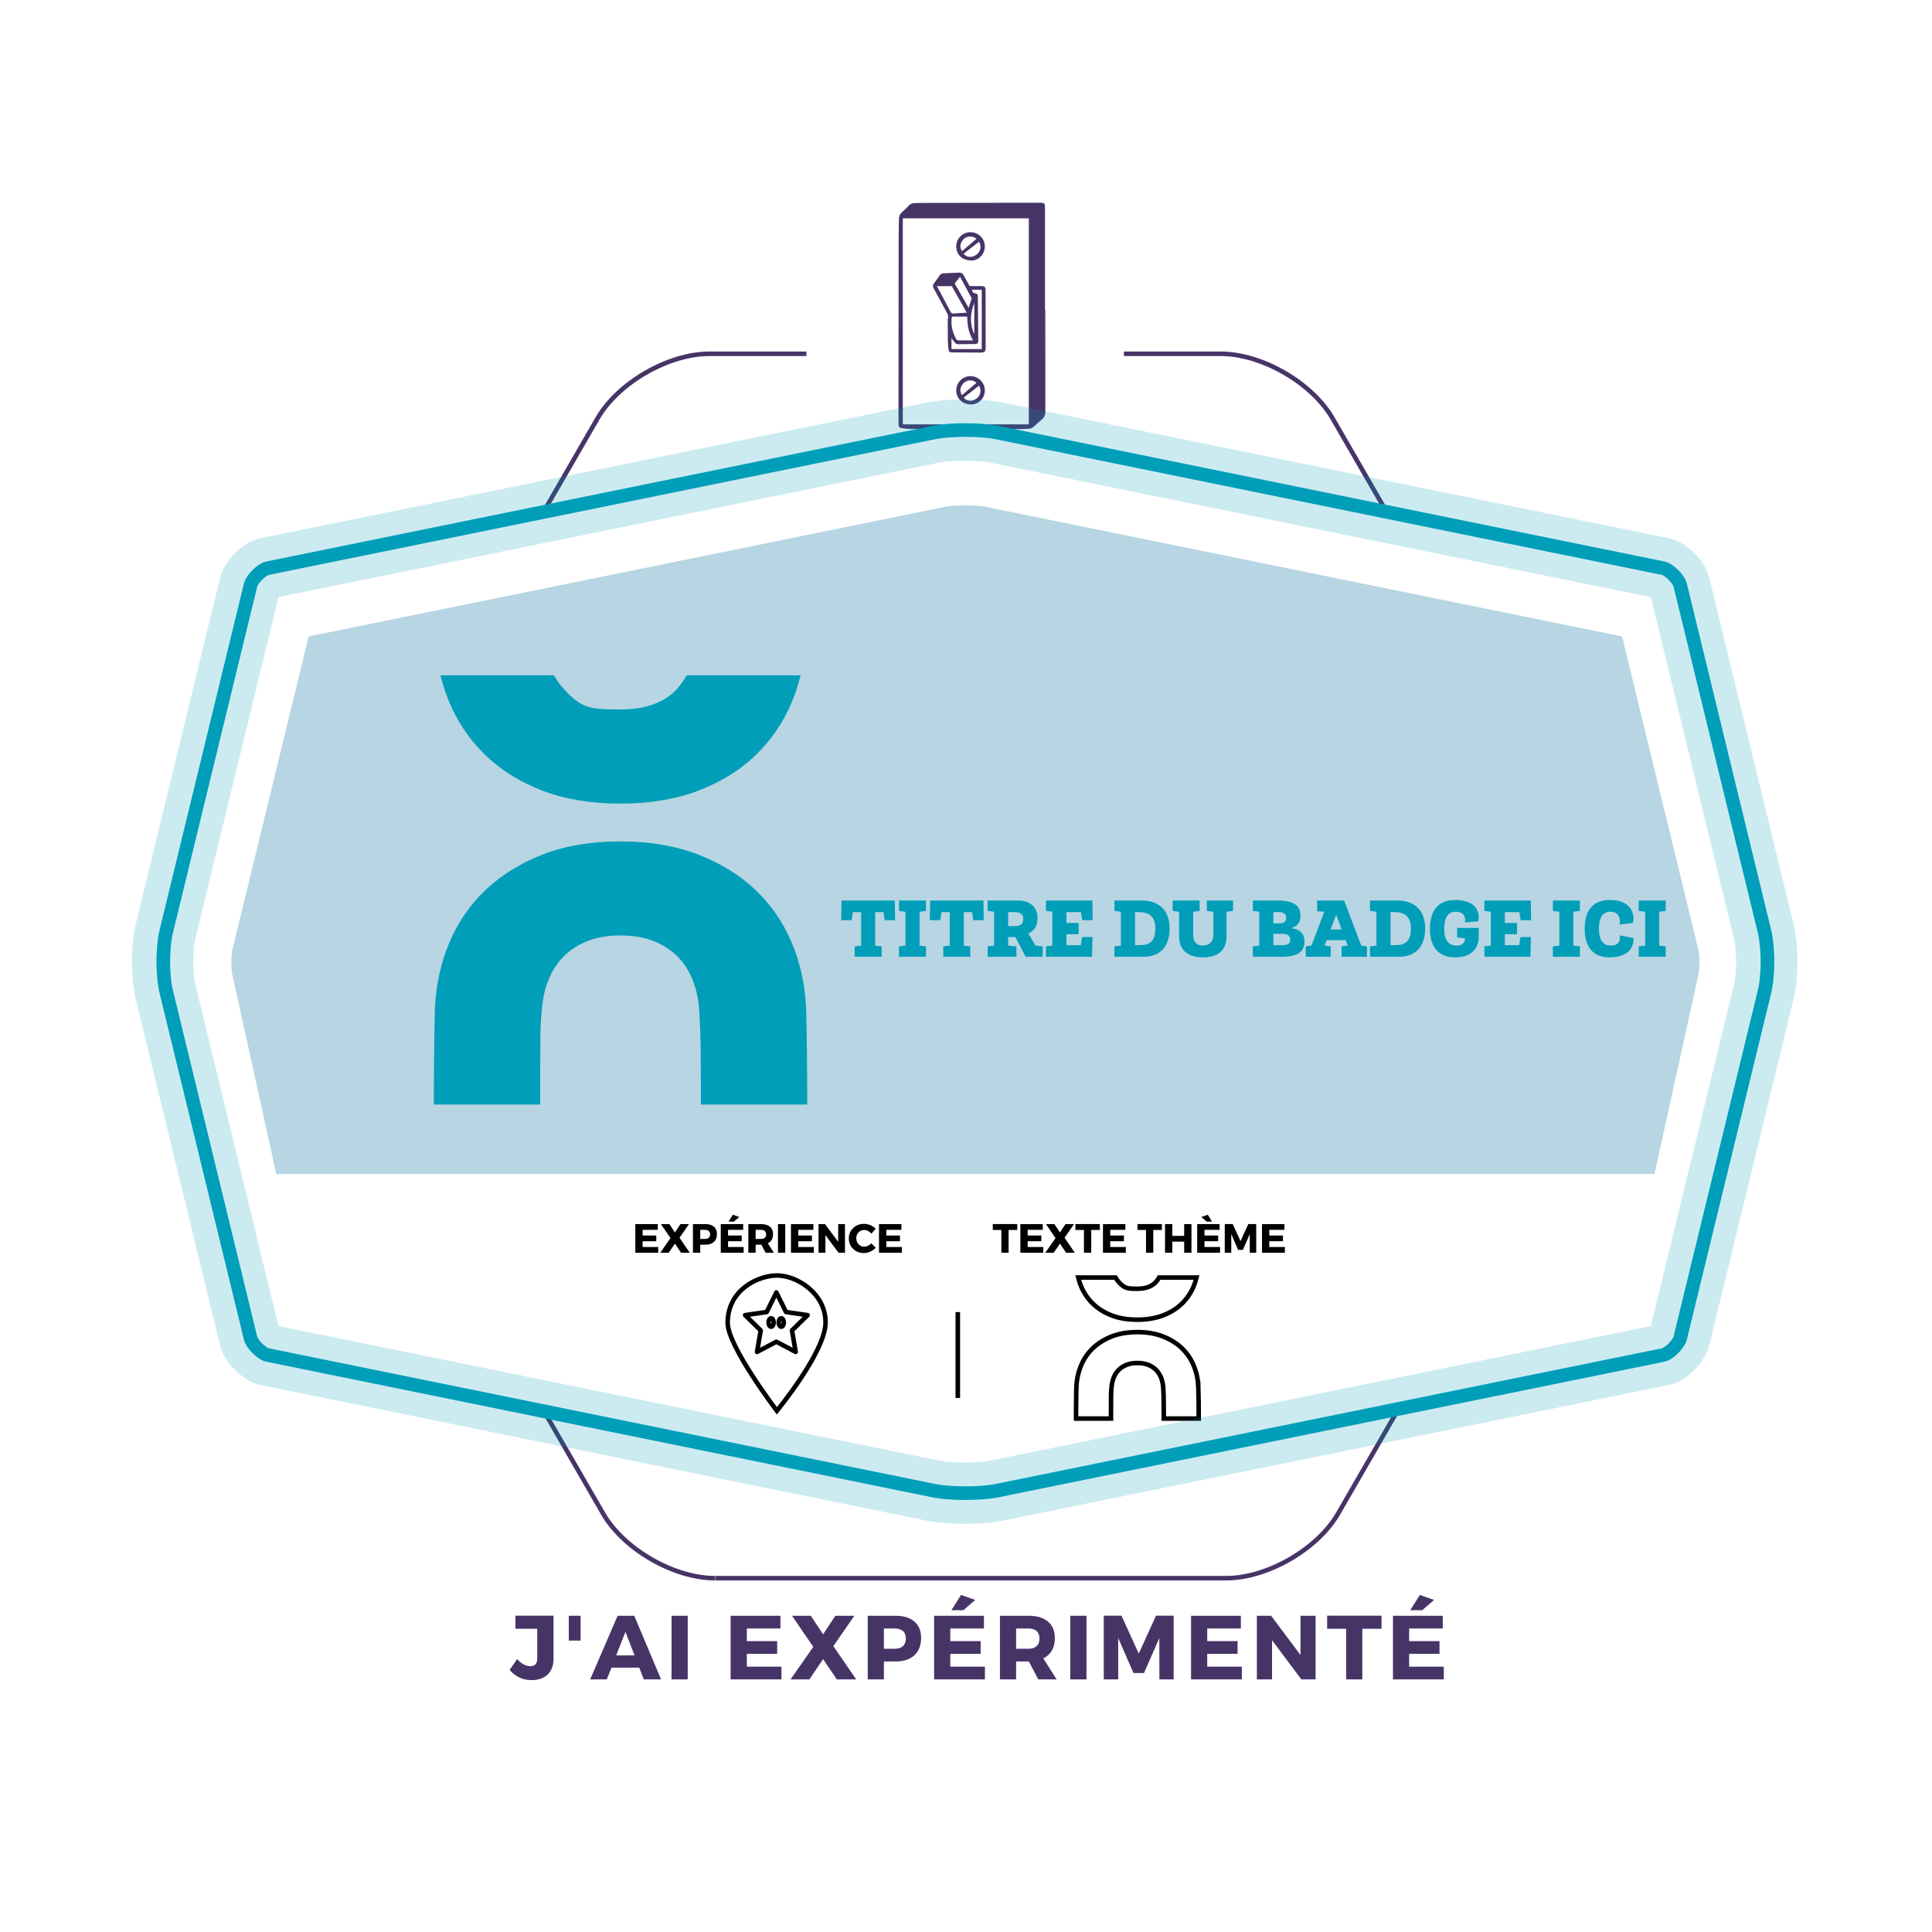 <?xml version="1.0" encoding="UTF-8" standalone="no"?>
<svg xmlns:dc="http://purl.org/dc/elements/1.1/"
  xmlns:cc="http://creativecommons.org/ns#"
  xmlns:rdf="http://www.w3.org/1999/02/22-rdf-syntax-ns#"
  xmlns:svg="http://www.w3.org/2000/svg"
  xmlns="http://www.w3.org/2000/svg" version="1.1" x="0px" y="0px" width="100%" height="100%" viewBox="0 0 850 850" enable-background="new 0 0 850.394 841.89" xml:space="preserve" id="svg235">
  <defs id="defs239">
    <pattern id="EMFhbasepattern" patternUnits="userSpaceOnUse" width="6" height="6" x="0" y="0" />
  </defs>
  <!-- <g id="layer14">
    <g id="filet_2_categorie-6" style="display:inline" transform="translate(-1.0793268)">
      <path opacity="0.2" fill="none" stroke="#009eb9" stroke-width="27" stroke-miterlimit="10" d="m 778.406,423.063 c -0.049,4.906 -0.524,10.207 -1.412,13.588 l -37.028,152.133 c -0.714,2.703 -4.981,6.898 -7.498,7.365 L 438.74,655.96 c -3.306,0.609 -8.155,0.961 -13.248,0.961 v 0 c -5.091,0 -9.94,-0.352 -13.248,-0.961 L 118.516,596.149 c -2.515,-0.467 -6.783,-4.662 -7.498,-7.365 L 73.991,436.651 c -0.887,-3.381 -1.362,-8.682 -1.411,-13.588 v 0 c 0.049,-4.907 0.524,-10.209 1.411,-13.59 L 111.019,257.34 c 0.714,-2.703 4.983,-6.897 7.498,-7.363 l 293.728,-59.812 c 3.308,-0.608 8.157,-0.962 13.248,-0.962 v 0 c 5.093,0 9.942,0.354 13.248,0.962 l 293.728,59.812 c 2.517,0.466 6.784,4.66 7.498,7.363 l 37.028,152.133 c 0.887,3.381 1.362,8.683 1.411,13.59 z" id="path137-4" />
    </g>
    <g style="display:inline;fill:#ffffff;stroke:none" id="filet_3_posture" transform="translate(-1.0793268)">
      <path id="path140-9" d="m 778.718,423.063 c -0.048,4.906 -0.524,10.207 -1.412,13.588 l -37.028,152.133 c -0.714,2.703 -4.982,6.898 -7.498,7.365 L 439.053,655.96 c -3.307,0.609 -8.156,0.961 -13.25,0.961 v 0 c -5.09,0 -9.939,-0.352 -13.247,-0.961 L 118.827,596.149 c -2.514,-0.467 -6.783,-4.662 -7.497,-7.365 L 74.302,436.651 c -0.886,-3.381 -1.362,-8.682 -1.411,-13.588 v 0 c 0.048,-4.907 0.524,-10.209 1.411,-13.59 L 111.331,257.34 c 0.713,-2.703 4.982,-6.897 7.497,-7.363 l 293.729,-59.812 c 3.308,-0.609 8.157,-0.962 13.247,-0.962 v 0 c 5.093,0 9.943,0.353 13.25,0.962 l 293.727,59.812 c 2.516,0.466 6.784,4.66 7.498,7.363 l 37.028,152.133 c 0.886,3.381 1.363,8.683 1.411,13.59 z" stroke-miterlimit="10" stroke-width="6" stroke="#009eb9" fill="none" style="fill:#ffffff;stroke:none" />
    </g>
  </g> -->
  <g id="layer13" style="display:inline">
    <g id="texte_posture" transform="translate(-1.079)">
      <g id="g34">
        <g id="g32">
          <path fill="#473467" d="m 244.607,710.826 v 18.961 c 0,2.959 -0.86,5.267 -2.58,6.92 -1.72,1.653 -4.087,2.479 -7.1,2.479 -3.814,0 -7.027,-1.493 -9.641,-4.479 l 3.28,-4.76 c 2,2.08 3.96,3.119 5.88,3.119 2,0 3,-1.146 3,-3.439 v -13.04 h -9.6 v -5.761 z" id="path2" />
          <path fill="#473467" d="m 256.526,721.787 h -5.199 v -10.92 h 5.199 z" id="path4" />
          <path fill="#473467" d="m 282.327,733.707 h -12.24 l -2.04,5.16 h -7.32 l 12.08,-28 h 7.32 l 11.8,28 h -7.6 z m -2.08,-5.4 -4,-10.359 -4.08,10.359 z" id="path6" />
          <path fill="#473467" d="m 303.646,738.867 h -7.12 v -28 h 7.12 z" id="path8" />
          <path fill="#473467" d="m 344.446,716.467 h -14.8 v 5.561 h 13.36 v 5.6 h -13.36 v 5.64 h 15.24 v 5.601 h -22.36 v -28 h 21.92 z" id="path10" />
          <path fill="#473467" d="m 367.727,724.227 10.04,14.641 h -8.521 l -6.04,-8.92 -6.039,8.92 h -8.28 l 10,-14.32 -9.36,-13.68 h 8.28 l 5.399,8.16 5.4,-8.16 h 8.36 z" id="path12" />
          <path fill="#473467" d="m 382.846,710.867 h 12.2 c 3.573,0 6.347,0.846 8.32,2.539 1.973,1.694 2.96,4.101 2.96,7.221 0,3.279 -0.987,5.826 -2.96,7.64 -1.974,1.813 -4.747,2.72 -8.32,2.72 h -5.08 v 7.881 h -7.12 z m 7.12,5.6 v 8.92 h 4.72 c 1.573,0 2.786,-0.387 3.641,-1.16 0.853,-0.773 1.279,-1.893 1.279,-3.359 0,-1.44 -0.427,-2.533 -1.279,-3.28 -0.854,-0.747 -2.067,-1.12 -3.641,-1.12 h -4.72 z" id="path14" />
          <path fill="#473467" d="m 433.966,716.467 h -14.8 v 5.561 h 13.36 v 5.6 h -13.36 v 5.64 h 15.24 v 5.601 h -22.36 v -28 h 21.92 z m -3.84,-12.561 -5.2,4.521 h -5.279 l 4.239,-6.72 z" id="path16" />
          <path fill="#473467" d="m 457.886,738.867 -4.16,-7.881 h -0.199 -5.4 v 7.881 h -7.12 v -28 h 12.521 c 3.706,0 6.573,0.846 8.6,2.539 2.026,1.694 3.04,4.101 3.04,7.221 0,4.32 -1.693,7.32 -5.08,9 l 5.88,9.24 z m -9.76,-13.48 h 5.4 c 1.546,0 2.746,-0.387 3.6,-1.16 0.854,-0.773 1.28,-1.893 1.28,-3.359 0,-1.44 -0.427,-2.533 -1.28,-3.28 -0.853,-0.747 -2.054,-1.12 -3.6,-1.12 h -5.4 z" id="path18" />
          <path fill="#473467" d="m 479.086,738.867 h -7.12 v -28 h 7.12 z" id="path20" />
          <path fill="#473467" d="m 517.445,738.867 h -6.279 l -0.04,-18.201 -6.721,15.4 h -4.64 l -6.72,-15.4 v 18.201 h -6.36 v -28.041 h 7.8 l 7.601,16.681 7.6,-16.681 h 7.76 v 28.041 z" id="path22" />
          <path fill="#473467" d="m 547.005,716.467 h -14.8 v 5.561 h 13.36 v 5.6 h -13.36 v 5.64 h 15.24 v 5.601 h -22.36 v -28 h 21.92 z" id="path24" />
          <path fill="#473467" d="m 579.885,738.867 h -6.279 l -12.88,-17.24 v 17.24 h -6.681 v -28 h 6.28 l 12.92,17.279 v -17.279 h 6.64 z" id="path26" />
          <path fill="#473467" d="m 608.885,716.587 h -8.44 v 22.28 h -7.12 v -22.28 h -8.359 v -5.761 h 23.92 v 5.761 z" id="path28" />
          <path fill="#473467" d="m 635.844,716.467 h -14.8 v 5.561 h 13.36 v 5.6 h -13.36 v 5.64 h 15.24 v 5.601 h -22.36 v -28 h 21.92 z m -3.84,-12.561 -5.2,4.521 h -5.279 l 4.239,-6.72 z" id="path30" />
        </g>
      </g>
    </g>
  </g>
  <g id="layer12" style="display:inline">
    <g style="display:inline" id="filet_separation_theme" transform="translate(-1.079)">
      <line id="line37" y2="615.04" x2="422.469" y1="577.257" x1="422.469" stroke-miterlimit="10" stroke-width="2" stroke="#000000" fill="none" />
    </g>
  </g>
  <g id="layer11" style="display:inline">
    <g style="display:inline" id="picto_theme" transform="translate(-1.079)">
      <g id="g44">
        <path id="path40" d="m 481.994,573.654 c 2.246,2.157 5.02,3.875 8.242,5.102 3.221,1.229 7.002,1.853 11.238,1.853 4.178,0 7.945,-0.623 11.193,-1.853 3.25,-1.227 6.039,-2.943 8.285,-5.102 2.249,-2.159 4.01,-4.719 5.231,-7.604 0.534,-1.265 0.978,-2.605 1.321,-3.992 h -16.461 c -0.434,0.747 -0.871,1.367 -1.334,1.889 -1.795,2.023 -4.565,3.05 -8.236,3.05 -4.46,0 -5.666,-0.149 -8.277,-3.048 -0.473,-0.521 -0.906,-1.125 -1.354,-1.891 h -16.404 c 0.342,1.382 0.787,2.724 1.326,3.991 1.223,2.889 2.982,5.448 5.23,7.605 z" stroke-miterlimit="10" stroke-width="2" stroke="#000000" fill="none" />
        <path id="path42" d="m 528.289,609.896 c -0.172,-3.267 -0.881,-6.391 -2.105,-9.282 -1.221,-2.881 -2.98,-5.422 -5.229,-7.551 -2.245,-2.127 -5.034,-3.843 -8.288,-5.102 -3.252,-1.256 -7.018,-1.894 -11.191,-1.894 -4.231,0 -8.013,0.638 -11.236,1.893 -3.225,1.26 -6,2.977 -8.246,5.103 -2.247,2.127 -4.006,4.668 -5.227,7.551 -1.226,2.889 -1.935,6.011 -2.107,9.284 -0.119,2.587 -0.172,10.858 -0.172,13.566 0,0.202 0.002,0.393 0.006,0.587 l 10e-4,0.061 h 15.365 l -0.001,-0.116 c -0.004,-0.233 -0.008,-0.467 -0.008,-0.709 0,-1.283 0.014,-8.247 0.045,-9.537 0.031,-1.337 0.103,-2.471 0.217,-3.463 0.117,-1.493 0.433,-2.904 0.936,-4.181 0.506,-1.28 1.231,-2.41 2.16,-3.358 0.926,-0.949 2.09,-1.709 3.453,-2.256 1.365,-0.546 2.984,-0.823 4.814,-0.823 1.828,0 3.448,0.277 4.813,0.823 1.361,0.546 2.525,1.306 3.457,2.255 0.925,0.951 1.65,2.08 2.156,3.358 0.501,1.276 0.816,2.687 0.936,4.194 0.059,1.02 0.117,2.163 0.176,3.441 0.057,1.296 0.084,8.262 0.084,9.546 0,0.212 -0.006,0.418 -0.012,0.624 -0.002,0.066 -0.004,0.133 -0.006,0.201 h 15.379 l 0.002,-0.078 c 0.003,-0.187 0.006,-0.373 0.006,-0.569 -0.002,-2.91 -0.063,-11.035 -0.178,-13.568 z" stroke-miterlimit="10" stroke-width="2" stroke="#000000" fill="none" />
      </g>
    </g>
  </g>
  <g id="layer10" style="display:inline">
    <g style="display:inline" id="texte_picto_theme" transform="translate(-1.079)">
      <g id="g67">
        <path id="path47" d="m 448.629,541.128 h -3.799 v 10.026 h -3.203 v -10.026 h -3.763 v -2.593 h 10.765 z" />
        <path id="path49" d="m 459.86,541.074 h -6.66 v 2.502 h 6.013 v 2.52 H 453.2 v 2.538 h 6.858 v 2.521 h -10.063 v -12.601 h 9.864 v 2.52 z" />
        <path id="path51" d="m 469.436,544.566 4.519,6.588 h -3.834 l -2.718,-4.015 -2.719,4.015 h -3.726 l 4.5,-6.444 -4.212,-6.156 h 3.727 l 2.43,3.672 2.43,-3.672 h 3.762 z" />
        <path id="path53" d="m 484.971,541.128 h -3.799 v 10.026 h -3.203 v -10.026 h -3.763 v -2.593 h 10.765 z" />
        <path id="path55" d="m 496.202,541.074 h -6.66 v 2.502 h 6.013 v 2.52 h -6.013 v 2.538 h 6.858 v 2.521 h -10.063 v -12.601 h 9.864 v 2.52 z" />
        <path id="path57" d="m 512.275,541.128 h -3.798 v 10.026 h -3.204 v -10.026 h -3.762 v -2.593 h 10.764 z" />
        <path id="path59" d="m 525.271,551.154 h -3.203 v -4.896 h -5.221 v 4.896 h -3.204 v -12.601 h 3.204 v 5.185 h 5.221 v -5.185 h 3.203 z" />
        <path id="path61" d="m 537.656,541.074 h -6.66 v 2.502 h 6.012 v 2.52 h -6.012 v 2.538 h 6.857 v 2.521 H 527.79 v -12.601 h 9.865 v 2.52 z m -3.312,-3.619 h -2.376 l -2.34,-2.033 2.808,-0.99 z" />
        <path id="path63" d="m 553.766,551.154 h -2.826 l -0.018,-8.19 -3.024,6.931 h -2.088 l -3.024,-6.931 v 8.19 h -2.861 v -12.619 h 3.51 l 3.42,7.507 3.42,-7.507 h 3.492 v 12.619 z" />
        <path id="path65" d="m 566.168,541.074 h -6.66 v 2.502 h 6.012 v 2.52 h -6.012 v 2.538 h 6.857 v 2.521 h -10.063 v -12.601 h 9.865 v 2.52 z" />
      </g>
    </g>
  </g>
  <g id="layer9" style="display:inline">
    <g style="display:inline" id="picto_categorie" transform="translate(-1.079)">
      <g id="g78">
        <path id="path70" d="m 321.219,582.015 c 0,-14.545 13.305,-20.858 21.761,-20.858 8.456,0 21.31,7.668 21.31,20.634 0,12.966 -21.422,38.898 -21.422,38.898 0,0 -21.649,-28.415 -21.649,-38.674 z" stroke-miterlimit="10" stroke-linecap="round" stroke-width="2" stroke="#000000" fill="none" />
        <polygon id="polygon72" points="338.391,577.233 342.642,568.62 346.892,577.233 356.397,578.615 349.52,585.318 351.143,594.786 342.642,590.315 334.14,594.786 335.764,585.318 328.886,578.615 " stroke-miterlimit="10" stroke-linejoin="round" stroke-linecap="round" stroke-width="2" stroke="#000000" fill="none" />
        <ellipse id="ellipse74" ry="1.854" rx="1.13" cy="581.844" cx="344.802" stroke-miterlimit="10" stroke-linejoin="round" stroke-linecap="round" stroke-width="2" stroke="#000000" fill="none" />
        <ellipse id="ellipse76" ry="1.854" rx="1.13" cy="581.844" cx="340.339" stroke-miterlimit="10" stroke-linejoin="round" stroke-linecap="round" stroke-width="2" stroke="#000000" fill="none" />
      </g>
    </g>
  </g>
  <g id="layer8" style="display:inline">
    <g style="display:inline" id="texte_picto_categorie" transform="translate(-1.079)">
      <g id="g101">
        <path id="path81" d="m 290.465,541.074 h -6.66 v 2.502 h 6.012 v 2.52 h -6.012 v 2.538 h 6.858 v 2.521 h -10.062 v -12.601 h 9.864 z" />
        <path id="path83" d="m 300.041,544.566 4.518,6.588 h -3.834 l -2.718,-4.015 -2.718,4.015 h -3.726 l 4.5,-6.444 -4.212,-6.156 h 3.726 l 2.43,3.672 2.43,-3.672 h 3.762 z" />
        <path id="path85" d="m 305.944,538.554 h 5.49 c 1.608,0 2.856,0.382 3.744,1.144 0.888,0.762 1.332,1.845 1.332,3.248 0,1.477 -0.444,2.623 -1.332,3.438 -0.888,0.816 -2.136,1.224 -3.744,1.224 h -2.286 v 3.547 h -3.204 z m 3.204,2.52 v 4.014 h 2.124 c 0.708,0 1.254,-0.174 1.638,-0.521 0.384,-0.349 0.576,-0.853 0.576,-1.513 0,-0.647 -0.192,-1.14 -0.576,-1.476 -0.384,-0.336 -0.93,-0.504 -1.638,-0.504 z" />
        <path id="path87" d="m 328.048,541.074 h -6.66 v 2.502 h 6.012 v 2.52 h -6.012 v 2.538 h 6.858 v 2.521 h -10.062 v -12.601 h 9.864 z m -1.728,-5.652 -2.34,2.033 h -2.376 l 1.908,-3.023 z" />
        <path id="path89" d="m 337.912,551.154 -1.872,-3.547 h -0.09 -2.43 v 3.547 h -3.204 v -12.601 h 5.634 c 1.668,0 2.958,0.382 3.87,1.144 0.912,0.762 1.368,1.845 1.368,3.248 0,1.944 -0.762,3.295 -2.286,4.051 l 2.646,4.158 z m -4.392,-6.066 h 2.43 c 0.696,0 1.236,-0.174 1.62,-0.521 0.384,-0.349 0.576,-0.853 0.576,-1.513 0,-0.647 -0.192,-1.14 -0.576,-1.476 -0.384,-0.336 -0.924,-0.504 -1.62,-0.504 h -2.43 z" />
        <path id="path91" d="m 346.552,551.154 h -3.204 v -12.601 h 3.204 z" />
        <path id="path93" d="m 358.936,541.074 h -6.66 v 2.502 h 6.012 v 2.52 h -6.012 v 2.538 h 6.858 v 2.521 h -10.062 v -12.601 h 9.864 z" />
        <path id="path95" d="m 372.832,551.154 h -2.826 l -5.796,-7.758 v 7.758 h -3.006 v -12.601 h 2.826 l 5.814,7.776 v -7.776 h 2.988 z" />
        <path id="path97" d="m 381.256,538.445 c 0.936,0 1.857,0.192 2.763,0.576 0.906,0.385 1.677,0.9 2.313,1.549 l -1.854,2.195 c -0.408,-0.504 -0.897,-0.902 -1.467,-1.197 -0.57,-0.293 -1.137,-0.44 -1.701,-0.44 -0.996,0 -1.83,0.351 -2.502,1.053 -0.672,0.702 -1.008,1.569 -1.008,2.601 0,1.057 0.336,1.938 1.008,2.646 0.672,0.709 1.506,1.063 2.502,1.063 0.528,0 1.077,-0.133 1.647,-0.396 0.569,-0.264 1.077,-0.623 1.521,-1.08 l 1.872,1.98 c -0.684,0.695 -1.491,1.254 -2.421,1.674 -0.93,0.42 -1.857,0.63 -2.781,0.63 -1.896,0 -3.474,-0.618 -4.734,-1.854 -1.26,-1.235 -1.89,-2.777 -1.89,-4.625 0,-1.813 0.642,-3.328 1.926,-4.545 1.284,-1.22 2.886,-1.83 4.806,-1.83 z" />
        <path id="path99" d="m 397.671,541.074 h -6.66 v 2.502 h 6.012 v 2.52 h -6.012 v 2.538 h 6.858 v 2.521 h -10.062 v -12.601 h 9.864 z" />
      </g>
    </g>
  </g>
  <g id="layer7" style="display:inline">
    <g style="display:inline" id="fond_categorie" transform="translate(-1.079)">
      <path id="path104" d="m 122.631,516.497 h 606.346 l 19.441,-88.216 c 0.112,-0.708 0.309,-2.563 0.348,-4.929 -0.039,-2.367 -0.235,-4.221 -0.348,-4.928 L 714.726,280.002 433.927,222.822 c -1.096,-0.182 -3.97,-0.479 -8.124,-0.479 -4.151,0 -7.025,0.297 -8.123,0.479 l -280.797,57.18 -33.692,138.422 c -0.112,0.707 -0.31,2.561 -0.349,4.928 0.039,2.366 0.236,4.221 0.349,4.929 z" fill="#b7d5e2" />
    </g>
  </g>
  <g id="layer6" style="display:inline">
    <g style="display:inline" id="picto_posture" transform="translate(-1.079)">
      <g id="g119">
        <g id="g117">
          <g id="g115">
            <path id="path107" d="m 460.965,136.323 c 0,15.014 -0.006,30.028 0.011,45.043 10e-4,1.178 -0.343,2.128 -1.239,2.902 -1.297,1.123 -2.57,2.274 -3.843,3.426 -0.622,0.563 -1.315,0.916 -2.175,0.938 -0.951,0.024 -1.902,0.133 -2.854,0.133 -16.35,-0.004 -32.698,-0.012 -49.047,-0.045 -1.282,-0.002 -2.571,-0.133 -3.839,-0.322 -1.273,-0.19 -1.512,-0.527 -1.564,-1.796 -0.033,-0.81 -0.031,-1.62 -0.031,-2.431 0.016,-26.264 0.028,-52.527 0.056,-78.79 0.003,-2.956 0.111,-5.909 0.142,-8.864 0.013,-1.301 0.365,-2.375 1.43,-3.246 1.03,-0.842 1.955,-1.818 2.87,-2.787 0.666,-0.705 1.441,-1.07 2.389,-1.107 1.047,-0.043 2.096,-0.1 3.143,-0.102 17.208,-0.031 34.414,-0.056 51.621,-0.076 2.752,-0.004 2.801,0.027 2.804,2.796 0.013,14.776 0.005,29.552 0.005,44.329 0.041,-0.001 0.081,-0.001 0.121,-0.001 z m -7.254,50.393 c 0,-30.33 0,-60.42 0,-90.66 -18.584,0 -37.05,0 -55.434,0 0,30.232 0,60.414 0,90.66 18.568,0 36.939,0 55.434,0 z" fill="#473467" />
            <path id="path109" d="m 427.678,125.856 c 1.691,0 3.357,-0.012 5.022,0.002 1.647,0.015 1.989,0.36 1.993,2.035 0.018,8.293 0.032,16.586 0.039,24.877 0.002,1.92 -0.411,2.357 -2.357,2.357 -4.051,-0.002 -8.101,-0.037 -12.152,-0.082 -1.487,-0.018 -1.641,-0.137 -1.854,-1.574 -0.161,-1.08 -0.262,-2.178 -0.278,-3.268 -0.048,-3.193 -0.04,-6.386 -0.054,-9.578 0,-0.049 -0.015,-0.102 0,-0.143 0.604,-1.652 -0.357,-2.882 -1.084,-4.203 -1.724,-3.128 -3.383,-6.291 -5.099,-9.422 -0.412,-0.754 -0.453,-1.394 0.083,-2.107 0.887,-1.18 1.708,-2.408 2.571,-3.607 0.447,-0.621 1.067,-0.891 1.841,-0.914 2.19,-0.072 4.38,-0.165 6.569,-0.282 1.092,-0.06 1.757,0.401 2.247,1.38 0.763,1.529 1.653,2.996 2.513,4.529 z m -1.256,11.709 c -2.271,-4.021 -4.46,-7.895 -6.591,-11.668 -2.236,0 -4.312,0 -6.583,0 0.516,0.918 0.967,1.684 1.382,2.467 1.517,2.859 3.027,5.723 4.523,8.594 0.303,0.58 0.593,1.04 1.383,0.975 1.888,-0.155 3.779,-0.24 5.886,-0.368 z m 2.269,-10.086 c 0.191,0.996 0.549,1.59 1.568,1.605 0.601,0.01 0.93,0.43 0.982,1.033 0.027,0.332 0.052,0.664 0.055,0.998 0.064,6.141 0.126,12.283 0.186,18.425 0.003,0.237 0.003,0.478 -0.025,0.712 -0.084,0.717 -0.455,1.105 -1.219,1.109 -2.523,0.015 -5.047,0.048 -7.57,0.077 -0.67,0.009 -1.157,-0.237 -1.541,-0.829 -0.399,-0.616 -0.925,-1.151 -1.43,-1.763 0,1.626 0,3.165 0,4.722 4.488,0 8.841,0 13.312,0 0,-8.74 0,-17.376 0,-26.09 -1.438,0.001 -2.804,0.001 -4.318,0.001 z m 0.487,22.274 c -2.008,-3.38 -2.572,-6.935 -2.533,-10.459 -2.359,0 -4.537,0 -6.797,0 -0.528,3.648 0.237,6.904 1.958,9.961 0.146,0.258 0.609,0.469 0.932,0.475 2.037,0.042 4.078,0.023 6.44,0.023 z m -8.08,-25.014 c 2.055,3.584 4.047,7.057 6.121,10.67 0.516,-1.529 0.979,-2.902 1.386,-4.105 -1.745,-3.234 -3.407,-6.311 -5.152,-9.544 -0.85,1.075 -1.627,2.059 -2.355,2.979 z m 8.629,8.492 c -1.801,4.578 -2.121,9.149 0,13.727 0,-4.576 0,-9.15 0,-13.727 z" fill="#473467" />
            <path id="path111" d="m 421.79,108.337 c 0.026,-3.469 2.832,-6.206 6.335,-6.184 3.442,0.021 6.275,2.886 6.244,6.314 -0.029,3.377 -2.754,6.262 -6.056,6.141 -4.42,-0.158 -6.553,-2.968 -6.523,-6.271 z m 3.208,3.303 c 1.594,1.936 4.154,1.646 5.846,0.268 1.713,-1.396 2.133,-3.596 0.959,-5.545 -2.248,1.743 -4.485,3.477 -6.805,5.277 z m 5.728,-6.63 c -2.032,-1.444 -4.376,-1.237 -5.908,0.406 -1.396,1.497 -1.61,3.571 -0.457,5.058" fill="#473467" />
            <path id="path113" d="m 428.375,177.932 c -3.772,0.026 -6.535,-2.515 -6.584,-6.05 -0.047,-3.534 2.768,-6.408 6.278,-6.408 3.424,0 6.293,2.86 6.301,6.282 0.007,3.403 -2.661,6.151 -5.995,6.176 z m 3.473,-8.271 c -2.33,1.816 -4.555,3.549 -6.786,5.287 1.508,1.691 3.598,1.85 5.52,0.496 1.884,-1.324 2.422,-3.539 1.266,-5.783 z m -1.137,-1.281 c -1.846,-1.463 -4.118,-1.342 -5.737,0.225 -1.535,1.486 -1.817,3.693 -0.622,5.219 2.116,-1.811 4.229,-3.622 6.359,-5.444 z" fill="#473467" />
          </g>
        </g>
      </g>
    </g>
  </g>
  <g id="layer5" style="display:inline">
    <g style="display:inline" id="filet_1_categorie" transform="translate(-1.079)">
      <g id="g126">
        <path id="path122" d="m 495.548,155.647 h 42.585 c 18.094,0 40.176,12.748 49.221,28.421 l 23.39,40.511" stroke-miterlimit="10" stroke-width="2" stroke="#473467" fill="none" />
        <path id="path124" d="m 239.951,225.683 24.026,-41.614 c 9.045,-15.673 31.125,-28.421 49.218,-28.421 h 42.678" stroke-miterlimit="10" stroke-width="2" stroke="#473467" fill="none" />
      </g>
      <path id="path128" d="m 614.146,619.097 -26.793,46.406 c -9.047,15.668 -31.127,28.416 -49.221,28.416 H 313.195 c -18.093,0 -40.172,-12.748 -49.218,-28.416 l -26.521,-45.934" fill="none" />
      <path id="path130" d="m 616.584,619.511 -26.793,46.406 c -9.047,15.668 -31.127,28.416 -49.221,28.416" stroke-miterlimit="10" stroke-width="2" stroke="#473467" fill="none" />
      <path id="path132" d="m 315.633,694.333 c -18.093,0 -40.172,-12.748 -49.218,-28.416 l -26.521,-45.936" stroke-miterlimit="10" stroke-width="2" stroke="#473467" fill="none" />
      <line id="line134" y2="694.333" x2="315.771" y1="694.333" x1="540.707" stroke-miterlimit="10" stroke-width="2" stroke="#473467" fill="none" />
    </g>
  </g>
  <g id="layer4" style="display:inline">
    <g id="filet_2_categorie" style="display:inline" transform="translate(-1.079)">
      <path opacity="0.2" fill="none" stroke="#009eb9" stroke-width="27" stroke-miterlimit="10" d="m 778.406,423.063 c -0.049,4.906 -0.524,10.207 -1.412,13.588 l -37.028,152.133 c -0.714,2.703 -4.981,6.898 -7.498,7.365 L 438.74,655.96 c -3.306,0.609 -8.155,0.961 -13.248,0.961 v 0 c -5.091,0 -9.94,-0.352 -13.248,-0.961 L 118.516,596.149 c -2.515,-0.467 -6.783,-4.662 -7.498,-7.365 L 73.991,436.651 c -0.887,-3.381 -1.362,-8.682 -1.411,-13.588 v 0 c 0.049,-4.907 0.524,-10.209 1.411,-13.59 L 111.019,257.34 c 0.714,-2.703 4.983,-6.897 7.498,-7.363 l 293.728,-59.812 c 3.308,-0.608 8.157,-0.962 13.248,-0.962 v 0 c 5.093,0 9.942,0.354 13.248,0.962 l 293.728,59.812 c 2.517,0.466 6.784,4.66 7.498,7.363 l 37.028,152.133 c 0.887,3.381 1.362,8.683 1.411,13.59 z" id="path137" />
    </g>
  </g>
  <g id="layer3" style="display:inline">
    <g style="display:inline" id="filet_3_posture" transform="translate(-1.079)">
      <path id="path140" d="m 778.718,423.063 c -0.048,4.906 -0.524,10.207 -1.412,13.588 l -37.028,152.133 c -0.714,2.703 -4.982,6.898 -7.498,7.365 L 439.053,655.96 c -3.307,0.609 -8.156,0.961 -13.25,0.961 v 0 c -5.09,0 -9.939,-0.352 -13.247,-0.961 L 118.827,596.149 c -2.514,-0.467 -6.783,-4.662 -7.497,-7.365 L 74.302,436.651 c -0.886,-3.381 -1.362,-8.682 -1.411,-13.588 v 0 c 0.048,-4.907 0.524,-10.209 1.411,-13.59 L 111.331,257.34 c 0.713,-2.703 4.982,-6.897 7.497,-7.363 l 293.729,-59.812 c 3.308,-0.609 8.157,-0.962 13.247,-0.962 v 0 c 5.093,0 9.943,0.353 13.25,0.962 l 293.727,59.812 c 2.516,0.466 6.784,4.66 7.498,7.363 l 37.028,152.133 c 0.886,3.381 1.363,8.683 1.411,13.59 z" stroke-miterlimit="10" stroke-width="6" stroke="#009eb9" fill="none" />
    </g>
  </g>












  <g id="layer1" style="display:inline">
    <g style="display:inline" id="picto_titre_badge" transform="translate(-1.079)">
      <g id="g180">
        <path id="path176" d="m 214.803,332.398 c 6.839,6.564 15.278,11.789 25.084,15.523 9.802,3.74 21.308,5.637 34.201,5.637 12.717,0 24.182,-1.896 34.066,-5.637 9.893,-3.734 18.375,-8.957 25.211,-15.523 6.844,-6.576 12.201,-14.363 15.922,-23.143 1.627,-3.848 2.979,-7.93 4.021,-12.15 h -50.094 c -1.32,2.273 -2.652,4.158 -4.064,5.75 -5.457,6.156 -13.889,9.281 -25.063,9.281 -13.572,0 -17.241,-0.455 -25.19,-9.275 -1.438,-1.588 -2.755,-3.426 -4.119,-5.756 h -49.921 c 1.038,4.203 2.393,8.287 4.034,12.148 3.72,8.792 9.074,16.577 15.912,23.145 z" fill="#009eb9" />
        <path id="path178" d="m 355.691,442.689 c -0.521,-9.941 -2.678,-19.449 -6.404,-28.25 -3.719,-8.766 -9.072,-16.498 -15.916,-22.979 -6.834,-6.471 -15.322,-11.697 -25.223,-15.527 -9.898,-3.822 -21.357,-5.76 -34.063,-5.76 -12.875,0 -24.381,1.938 -34.193,5.758 -9.814,3.834 -18.259,9.061 -25.095,15.529 -6.838,6.471 -12.189,14.203 -15.906,22.979 -3.729,8.787 -5.888,18.293 -6.412,28.256 -0.363,7.871 -0.524,33.045 -0.524,41.285 0,0.611 0.008,1.197 0.017,1.785 l 0.004,0.184 h 46.763 l -0.006,-0.35 c -0.011,-0.715 -0.024,-1.426 -0.024,-2.158 0,-3.904 0.047,-25.1 0.142,-29.027 0.095,-4.07 0.311,-7.518 0.657,-10.537 0.357,-4.543 1.316,-8.836 2.848,-12.723 1.539,-3.896 3.748,-7.334 6.569,-10.221 2.821,-2.893 6.362,-5.203 10.516,-6.865 4.151,-1.662 9.077,-2.506 14.646,-2.506 5.568,0 10.498,0.844 14.648,2.506 4.145,1.662 7.686,3.971 10.523,6.863 2.813,2.893 5.02,6.328 6.559,10.221 1.527,3.881 2.484,8.174 2.848,12.76 0.18,3.105 0.355,6.586 0.537,10.479 0.17,3.943 0.254,25.145 0.254,29.051 0,0.643 -0.018,1.268 -0.035,1.893 -0.006,0.207 -0.012,0.41 -0.018,0.615 h 46.805 l 0.002,-0.236 c 0.01,-0.568 0.018,-1.137 0.018,-1.732 -0.002,-8.859 -0.182,-33.587 -0.537,-41.293 z" fill="#009eb9" />
      </g>
    </g>
  </g>
  <g id="layer2" style="display:inline">
    <g style="display:inline" id="texte_titre_badge" transform="translate(-1.079)">
      <g id="g173">
        <path id="path143" d="m 386.13,416.014 2.844,0.36 v 4.571 h -11.878 v -4.571 l 2.844,-0.36 v -14.722 h -3.636 l -0.54,3.563 h -4.607 l 0.18,-8.675 h 23.397 l 0.18,8.675 h -4.607 l -0.54,-3.563 h -3.636 v 14.722 z" fill="#009eb9" />
        <path id="path145" d="m 396.608,420.945 v -4.571 l 2.844,-0.36 v -14.866 l -2.844,-0.396 v -4.572 h 11.878 v 4.572 l -2.844,0.396 v 14.866 l 2.844,0.36 v 4.571 z" fill="#009eb9" />
        <path id="path147" d="m 425.118,416.014 2.844,0.36 v 4.571 h -11.878 v -4.571 l 2.844,-0.36 v -14.722 h -3.636 l -0.54,3.563 h -4.607 l 0.18,-8.675 h 23.396 l 0.181,8.675 h -4.607 l -0.54,-3.563 h -3.636 v 14.722 z" fill="#009eb9" />
        <path id="path149" d="m 452.334,420.945 -4.535,-8.675 h -3.168 v 3.744 l 3.636,0.36 v 4.571 h -12.671 v -4.571 l 2.844,-0.36 v -14.866 l -2.844,-0.396 v -4.572 h 13.463 c 5.039,0 8.494,2.844 8.494,7.631 0,4.067 -1.691,5.687 -4.066,6.983 v 0.18 c 0,0 0.396,0.288 0.684,0.792 l 2.483,4.248 3.168,0.36 v 4.571 z m -4.823,-13.499 c 2.628,0 3.779,-1.043 3.779,-3.275 0,-1.944 -1.403,-2.879 -3.779,-2.879 h -2.88 v 6.155 h 2.88 z" fill="#009eb9" />
        <path id="path151" d="m 461.264,420.945 v -4.571 l 2.809,-0.36 v -14.902 l -2.809,-0.36 v -4.572 h 20.41 l 0.144,8.675 h -4.607 l -0.54,-3.563 h -6.406 v 4.787 h 5.363 v 4.932 h -5.363 v 4.823 h 6.334 l 0.541,-3.563 h 4.607 l -0.252,8.675 h -20.231 z" fill="#009eb9" />
        <path id="path153" d="m 491.396,420.945 v -4.571 l 2.844,-0.36 v -14.902 l -2.844,-0.36 v -4.572 h 12.13 c 6.119,0 12.131,3.24 12.131,12.203 0,9.827 -5.939,12.563 -11.555,12.563 h -12.706 z m 11.23,-5.112 c 4.212,0 6.767,-1.62 6.767,-7.451 0,-4.967 -2.663,-7.091 -7.234,-7.091 h -1.729 v 14.542 z" fill="#009eb9" />
        <path id="path155" d="m 534.882,401.147 -2.844,-0.396 v -4.572 h 11.519 v 4.572 l -2.844,0.396 v 10.69 c 0,6.263 -3.744,9.359 -10.367,9.359 -6.623,0 -10.51,-3.096 -10.51,-9.359 v -10.69 l -2.844,-0.396 v -4.572 h 11.879 v 4.572 l -2.844,0.396 v 10.294 c 0,1.944 0.791,4.572 4.318,4.572 2.88,0 4.536,-2.052 4.536,-4.392 v -10.474 z" fill="#009eb9" />
        <path id="path157" d="m 552.271,420.945 v -4.571 l 2.844,-0.36 v -14.902 l -2.844,-0.36 v -4.572 h 10.295 c 7.091,0 10.654,1.728 10.654,6.659 0,4.212 -2.664,5.003 -3.635,5.292 v 0.288 c 1.764,0.216 5.398,1.188 5.398,5.759 0,4.248 -2.483,6.767 -10.043,6.767 z m 12.059,-14.722 c 1.656,0 2.627,-0.972 2.627,-2.448 0,-1.764 -1.403,-2.483 -2.987,-2.483 h -2.663 v 4.931 z m -3.023,4.643 v 4.967 h 3.924 c 2.52,0 3.49,-0.684 3.49,-2.448 0,-1.584 -1.223,-2.52 -2.986,-2.52 h -4.428 z" fill="#009eb9" />
        <path id="path159" d="m 599.969,416.014 2.52,0.36 v 4.571 H 591.33 v -4.571 l 2.699,-0.36 -0.9,-2.376 h -8.387 l -0.9,2.376 2.7,0.36 v 4.571 h -10.979 v -4.571 l 2.52,-0.36 5.651,-14.902 -3.168,-0.18 v -4.751 h 11.879 z m -10.151,-11.195 c -0.252,-0.648 -0.793,-2.196 -0.793,-2.196 h -0.18 c 0,0 -0.54,1.548 -0.792,2.196 l -1.548,4.104 h 4.859 z" fill="#009eb9" />
        <path id="path161" d="m 603.822,420.945 v -4.571 l 2.844,-0.36 v -14.902 l -2.844,-0.36 v -4.572 h 12.131 c 6.119,0 12.131,3.24 12.131,12.203 0,9.827 -5.939,12.563 -11.555,12.563 h -12.707 z m 11.231,-5.112 c 4.212,0 6.768,-1.62 6.768,-7.451 0,-4.967 -2.664,-7.091 -7.234,-7.091 h -1.729 v 14.542 z" fill="#009eb9" />
        <path id="path163" d="m 651.664,412.27 c 0,3.708 -2.052,8.927 -10.402,8.927 -6.804,0 -11.051,-3.923 -11.051,-12.67 0,-8.675 4.283,-12.563 11.051,-12.563 8.351,0 10.402,4.355 10.402,7.487 0,1.116 -0.252,1.872 -0.252,1.872 l -5.867,0.54 c 0,0 0.145,-0.54 0.145,-1.296 0,-1.476 -0.937,-3.456 -4.104,-3.456 -2.844,0 -5.111,1.8 -5.111,7.523 0,5.651 2.482,7.379 5.326,7.379 2.736,0 3.744,-1.188 3.852,-3.204 l -3.491,-0.36 v -4.211 h 9.503 v 4.032 z" fill="#009eb9" />
        <path id="path165" d="m 654.15,420.945 v -4.571 l 2.808,-0.36 v -14.902 l -2.808,-0.36 v -4.572 h 20.409 l 0.144,8.675 h -4.607 l -0.539,-3.563 h -6.407 v 4.787 h 5.363 v 4.932 h -5.363 v 4.823 h 6.335 l 0.54,-3.563 h 4.607 l -0.252,8.675 h -20.23 z" fill="#009eb9" />
        <path id="path167" d="m 684.281,420.945 v -4.571 l 2.844,-0.36 v -14.866 l -2.844,-0.396 v -4.572 h 11.879 v 4.572 l -2.844,0.396 v 14.866 l 2.844,0.36 v 4.571 z" fill="#009eb9" />
        <path id="path169" d="m 713.764,412.198 v -0.684 l 5.976,1.224 v 0.612 c 0,3.276 -2.088,7.847 -10.583,7.847 -6.695,0 -10.87,-3.923 -10.87,-12.67 0,-8.675 4.283,-12.563 11.05,-12.563 8.352,0 10.403,4.788 10.403,8.207 0,1.116 -0.252,1.872 -0.252,1.872 l -5.867,0.72 c 0,0 0.144,-0.612 0.144,-1.476 0,-1.764 -0.936,-4.175 -4.104,-4.175 -2.844,0 -5.111,1.8 -5.111,7.523 0,5.651 2.412,7.379 5.147,7.379 3.095,0 4.067,-1.44 4.067,-3.816 z" fill="#009eb9" />
        <path id="path171" d="m 722.045,420.945 v -4.571 l 2.844,-0.36 v -14.866 l -2.844,-0.396 v -4.572 h 11.879 v 4.572 l -2.844,0.396 v 14.866 l 2.844,0.36 v 4.571 z" fill="#009eb9" />
      </g>
    </g>
  </g>
</svg>
